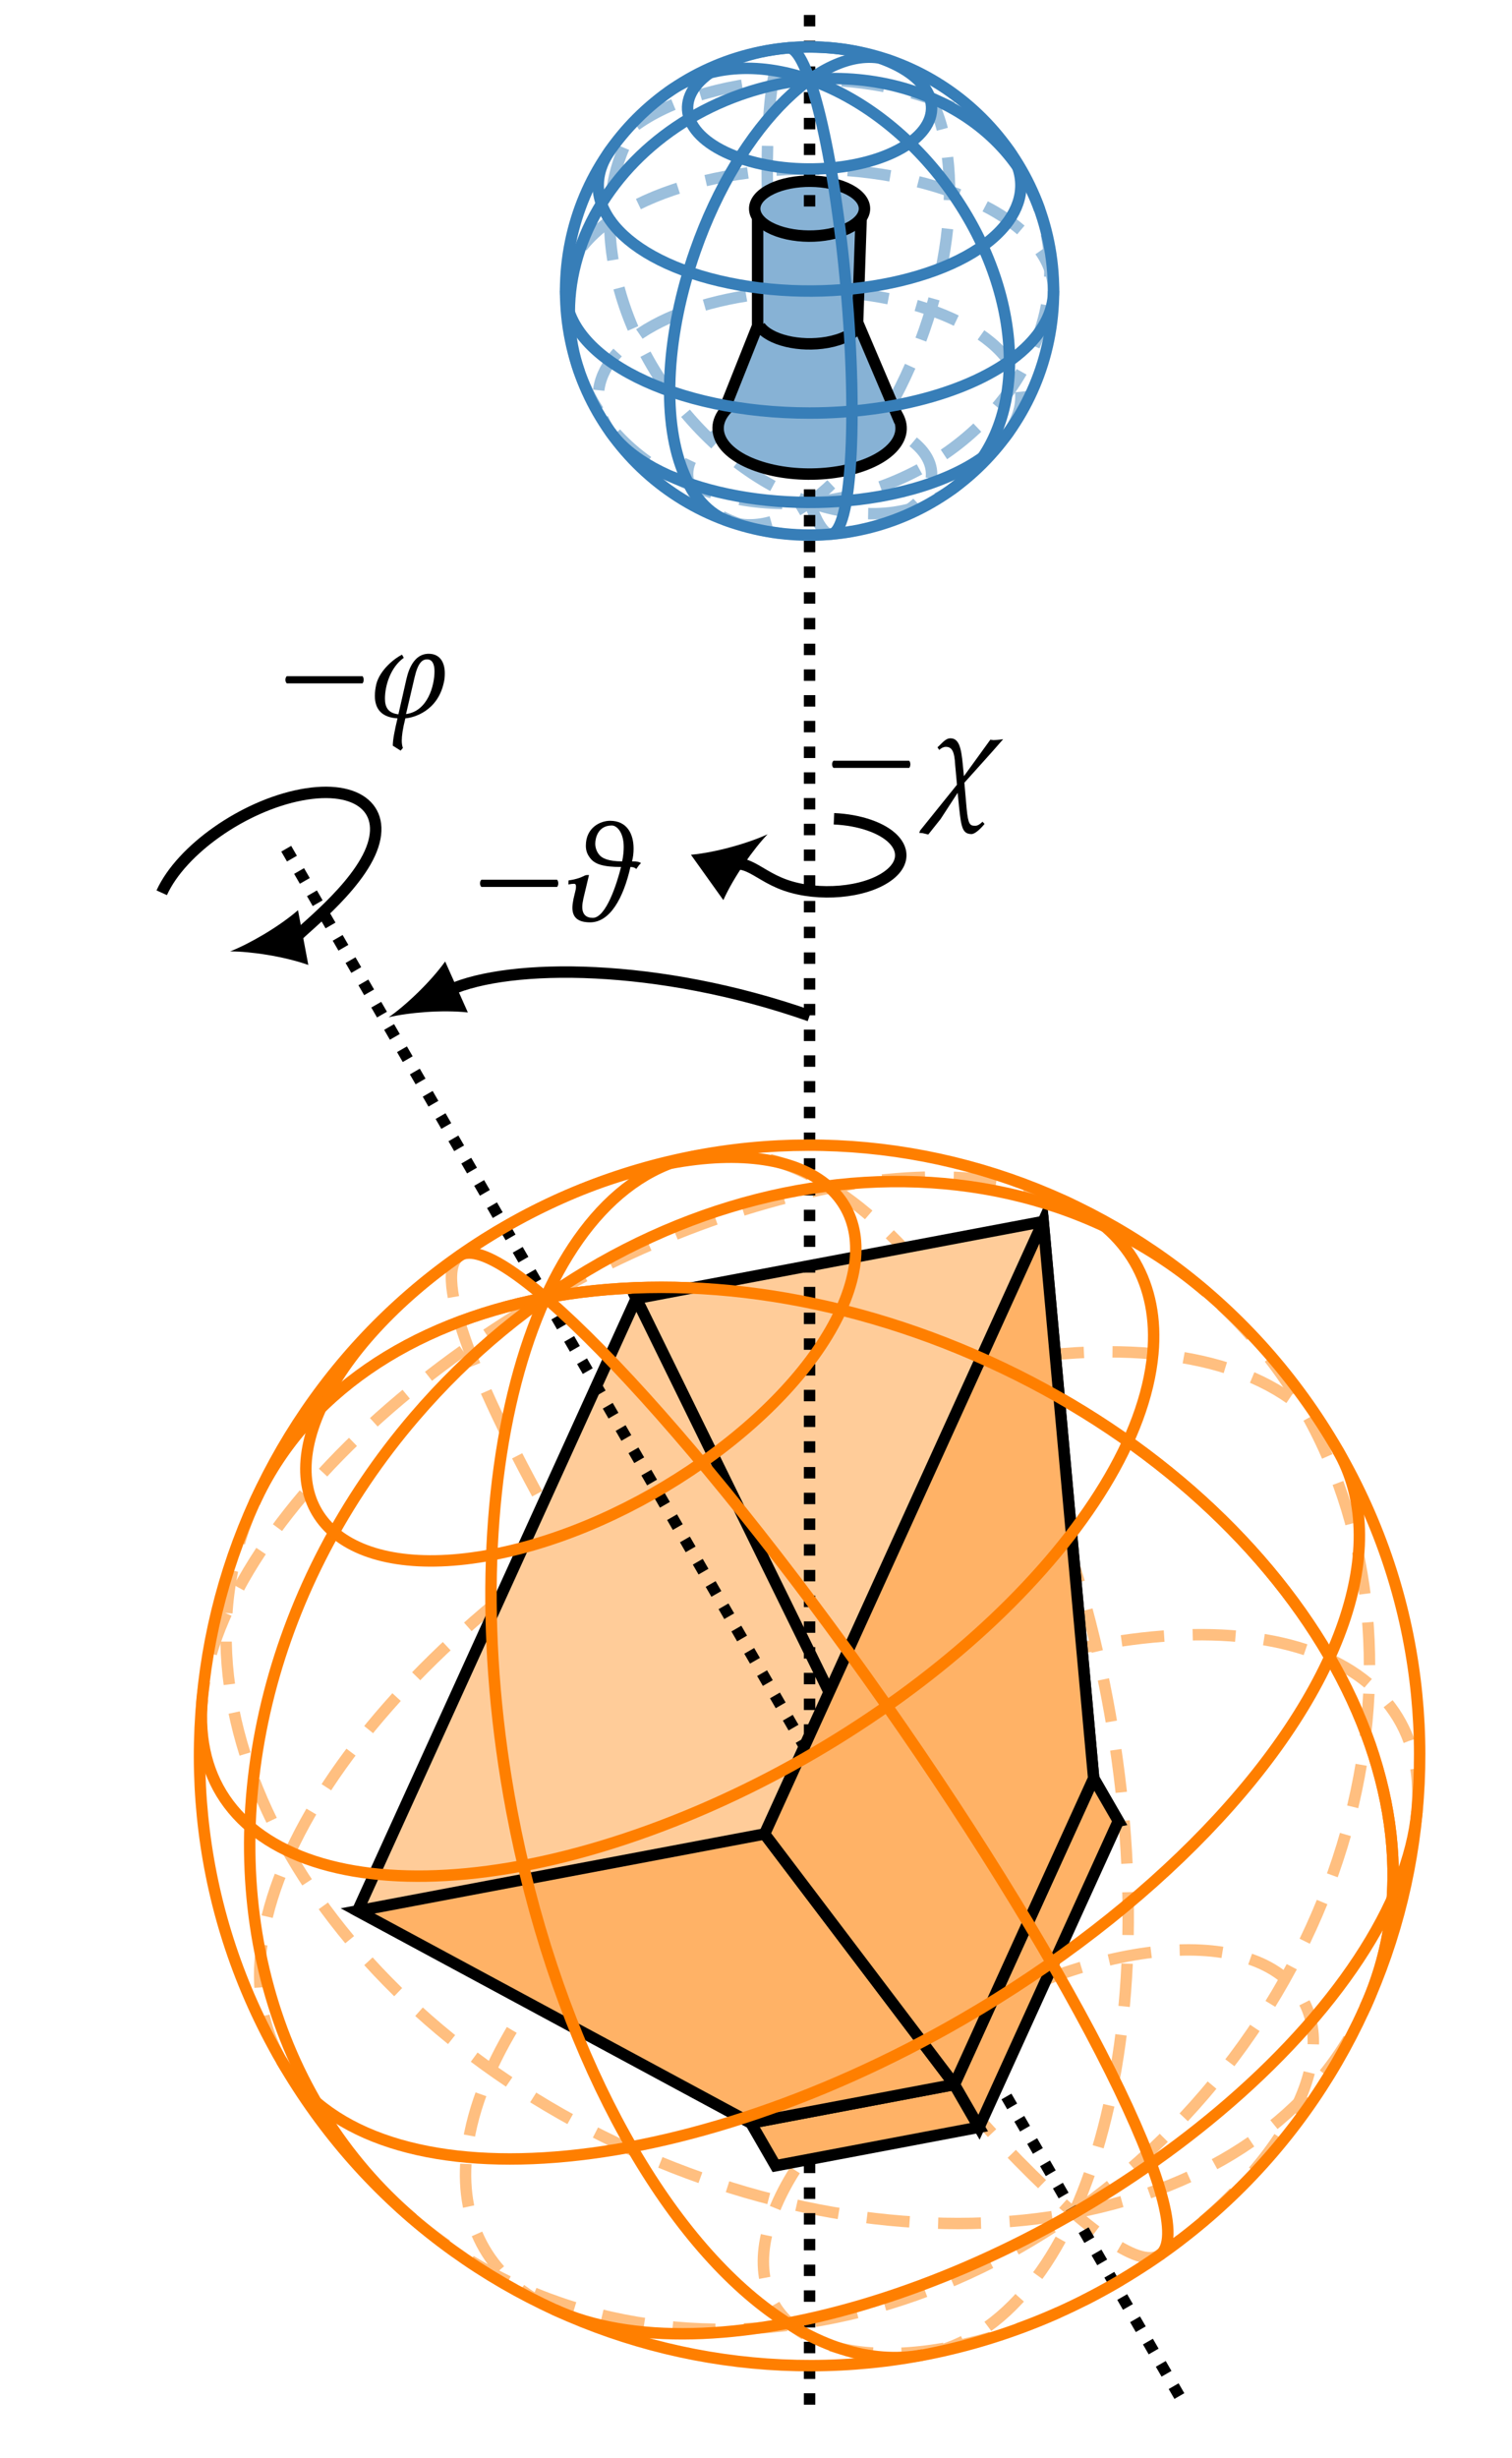 <?xml version="1.0" encoding="UTF-8"?>
<svg xmlns="http://www.w3.org/2000/svg" xmlns:xlink="http://www.w3.org/1999/xlink" width="105.398pt" height="171.294pt" viewBox="0 0 105.398 171.294" version="1.1">
<defs>
<g>
<symbol overflow="visible" id="glyph0-0">
<path style="stroke:none;" d="M 0 0 L 4.984 0 L 4.984 -6.953 L 0 -6.953 Z M 0.797 -0.5 L 2.5 -3.031 L 4.188 -0.5 Z M 0.5 -6.016 L 2.188 -3.484 L 0.5 -0.953 Z M 2.797 -3.484 L 4.484 -6.016 L 4.484 -0.953 Z M 2.5 -3.922 L 0.797 -6.453 L 4.188 -6.453 Z M 2.5 -3.922 "/>
</symbol>
<symbol overflow="visible" id="glyph0-1">
<path style="stroke:none;" d="M 0.594 -2.844 C 0.469 -2.719 0.469 -2.469 0.594 -2.344 L 5.875 -2.344 C 5.984 -2.469 5.984 -2.719 5.875 -2.844 Z M 0.594 -2.844 "/>
</symbol>
<symbol overflow="visible" id="glyph0-2">
<path style="stroke:none;" d="M 2.453 -0.203 L 3.047 -2.75 C 3.281 -3.766 3.578 -4.016 3.922 -4.016 C 4.281 -4.016 4.438 -3.688 4.438 -3.188 C 4.438 -2.219 3.984 -0.406 2.453 -0.203 Z M 2.297 -4.125 L 2.172 -4.344 C 1.688 -4.109 0.625 -3.297 0.375 -2.266 C 0.312 -1.969 0.281 -1.719 0.281 -1.469 C 0.281 -0.547 0.766 0.031 1.859 0.094 C 1.656 0.953 1.531 1.578 1.531 2 L 2.078 2.344 L 2.234 2.156 C 2.188 2.031 2.156 1.859 2.156 1.656 C 2.156 1.312 2.219 0.844 2.406 0.094 C 3.016 0.047 4.641 -0.422 5.078 -2.359 C 5.141 -2.609 5.156 -2.828 5.156 -3.047 C 5.156 -3.797 4.828 -4.406 4.031 -4.406 C 2.781 -4.406 2.516 -2.734 2.469 -2.594 L 1.922 -0.188 C 1.203 -0.266 0.984 -0.688 0.984 -1.281 C 0.984 -2.172 1.359 -3.453 2.297 -4.125 Z M 2.297 -4.125 "/>
</symbol>
<symbol overflow="visible" id="glyph0-3">
<path style="stroke:none;" d="M 3.234 -6.625 C 3.578 -6.625 4.062 -6.156 4.062 -5.125 C 4.062 -4.828 4.031 -4.5 3.953 -4.125 C 2.984 -4.125 2.562 -4.344 2.375 -4.562 C 2.156 -4.812 2.078 -5.109 2.078 -5.359 C 2.078 -5.719 2.25 -6.625 3.234 -6.625 Z M 1.422 -5.219 C 1.422 -4.906 1.5 -4.641 1.719 -4.359 C 2.031 -3.938 2.609 -3.734 3.875 -3.734 C 3.594 -2.594 2.828 -0.188 1.906 -0.188 C 1.453 -0.188 1.172 -0.422 1.172 -0.953 C 1.172 -1.109 1.203 -1.312 1.25 -1.531 L 1.641 -3.172 L 1.5 -3.172 C 1.281 -3.172 1.172 -2.938 0.219 -2.797 L 0.203 -2.516 C 0.375 -2.547 0.484 -2.562 0.594 -2.562 C 0.688 -2.562 0.734 -2.516 0.734 -2.375 C 0.734 -2.328 0.734 -2.234 0.703 -2.109 L 0.562 -1.516 C 0.516 -1.281 0.484 -1.078 0.484 -0.891 C 0.484 -0.203 0.891 0.125 1.719 0.125 C 3.094 0.125 4.031 -1.531 4.531 -3.734 C 4.734 -3.734 4.859 -3.672 4.938 -3.594 C 5.031 -3.734 5.141 -3.891 5.266 -4 C 5.156 -4.094 4.969 -4.125 4.641 -4.125 C 4.719 -4.422 4.75 -4.719 4.75 -5.016 C 4.75 -6.031 4.297 -6.953 3.109 -6.953 C 2.438 -6.953 1.422 -6.484 1.422 -5.219 Z M 1.422 -5.219 "/>
</symbol>
<symbol overflow="visible" id="glyph0-4">
<path style="stroke:none;" d="M 2.625 -2.547 L 2.75 -1.172 L 0.172 2.031 L 0.125 2.188 L 0.359 2.203 L 0.75 2.297 L 1.609 1.219 L 2.797 -0.609 L 2.906 0.469 C 3.047 1.797 3.141 2.266 3.766 2.266 C 4 2.266 4.375 1.922 4.672 1.562 L 4.531 1.406 C 4.375 1.562 4.203 1.688 4.031 1.688 C 3.656 1.688 3.531 1.625 3.422 0.469 L 3.266 -1.312 C 4.172 -2.328 5.078 -3.312 5.969 -4.344 C 5.969 -4.344 5.516 -4.281 5.297 -4.281 C 5.234 -4.281 5.078 -4.312 5.078 -4.312 L 3.234 -1.766 L 3.156 -2.578 C 3.047 -3.703 2.906 -4.406 2.297 -4.406 C 1.938 -4.406 1.719 -4.062 1.391 -3.781 L 1.516 -3.594 C 1.688 -3.766 1.875 -3.812 1.969 -3.812 C 2.406 -3.812 2.578 -3.484 2.625 -2.547 Z M 2.625 -2.547 "/>
</symbol>
</g>
<clipPath id="clip1">
  <path d="M 4 93 L 105.398 93 L 105.398 167 L 4 167 Z M 4 93 "/>
</clipPath>
<clipPath id="clip2">
  <path d="M 6 78 L 105.398 78 L 105.398 152 L 6 152 Z M 6 78 "/>
</clipPath>
<clipPath id="clip3">
  <path d="M 17 78 L 105.398 78 L 105.398 171.293 L 17 171.293 Z M 17 78 "/>
</clipPath>
<clipPath id="clip4">
  <path d="M 37 69 L 90 69 L 90 171.293 L 37 171.293 Z M 37 69 "/>
</clipPath>
<clipPath id="clip5">
  <path d="M 21 102 L 105.398 102 L 105.398 171.293 L 21 171.293 Z M 21 102 "/>
</clipPath>
<clipPath id="clip6">
  <path d="M 41 124 L 103 124 L 103 171.293 L 41 171.293 Z M 41 124 "/>
</clipPath>
<clipPath id="clip7">
  <path d="M 8 47 L 94 47 L 94 171.293 L 8 171.293 Z M 8 47 "/>
</clipPath>
<clipPath id="clip8">
  <path d="M 6 78 L 105.398 78 L 105.398 152 L 6 152 Z M 6 78 "/>
</clipPath>
<clipPath id="clip9">
  <path d="M 22 69 L 76 69 L 76 171.293 L 22 171.293 Z M 22 69 "/>
</clipPath>
<clipPath id="clip10">
  <path d="M 27 114 L 105.398 114 L 105.398 171.293 L 27 171.293 Z M 27 114 "/>
</clipPath>
<clipPath id="clip11">
  <path d="M 8 89 L 105.398 89 L 105.398 162 L 8 162 Z M 8 89 "/>
</clipPath>
<clipPath id="clip12">
  <path d="M 2 68 L 105.398 68 L 105.398 171.293 L 2 171.293 Z M 2 68 "/>
</clipPath>
</defs>
<g id="surface1">
<g clip-path="url(#clip1)" clip-rule="nonzero">
<path style="fill:none;stroke-width:0.797;stroke-linecap:butt;stroke-linejoin:miter;stroke:rgb(100%,74.901%,50%);stroke-opacity:1;stroke-dasharray:2.989,1.993;stroke-miterlimit:10;" d="M -38.697 17.612 C -45.599 2.452 -33.869 -17.724 -12.498 -27.454 C 8.877 -37.181 31.795 -32.774 38.698 -17.614 " transform="matrix(1,0,0,-1,56.435,122.331)"/>
</g>
<g clip-path="url(#clip2)" clip-rule="nonzero">
<path style="fill:none;stroke-width:0.797;stroke-linecap:butt;stroke-linejoin:miter;stroke:rgb(100%,49.805%,0%);stroke-opacity:1;stroke-miterlimit:10;" d="M 38.698 -17.614 C 45.6 -2.45 33.866 17.726 12.495 27.452 C -8.876 37.179 -31.798 32.772 -38.697 17.612 " transform="matrix(1,0,0,-1,56.435,122.331)"/>
</g>
<g clip-path="url(#clip3)" clip-rule="nonzero">
<path style="fill:none;stroke-width:0.797;stroke-linecap:butt;stroke-linejoin:miter;stroke:rgb(100%,74.901%,50%);stroke-opacity:1;stroke-dasharray:2.989,1.993;stroke-miterlimit:10;" d="M -27.654 -32.294 C -12.443 -45.321 12.268 -41.423 27.542 -23.587 C 42.815 -5.751 42.866 19.268 27.659 32.292 " transform="matrix(1,0,0,-1,56.435,122.331)"/>
</g>
<g clip-path="url(#clip4)" clip-rule="nonzero">
<path style="fill:none;stroke-width:0.797;stroke-linecap:butt;stroke-linejoin:miter;stroke:rgb(100%,74.901%,50%);stroke-opacity:1;stroke-dasharray:2.989,1.993;stroke-miterlimit:10;" d="M 7.901 -41.778 C 19.362 -39.61 25.116 -19.146 20.753 3.925 C 16.389 26.995 3.561 43.944 -7.896 41.776 " transform="matrix(1,0,0,-1,56.435,122.331)"/>
</g>
<path style="fill:none;stroke-width:0.797;stroke-linecap:butt;stroke-linejoin:miter;stroke:rgb(100%,74.901%,50%);stroke-opacity:1;stroke-dasharray:2.989,1.993;stroke-miterlimit:10;" d="M 24.413 -34.814 C 21.518 -36.841 8.245 -22.896 -5.236 -3.669 C -13.955 8.765 -21.017 20.96 -23.759 28.311 C -25.103 31.925 -25.33 34.167 -24.412 34.811 " transform="matrix(1,0,0,-1,56.435,122.331)"/>
<g clip-path="url(#clip5)" clip-rule="nonzero">
<path style="fill:none;stroke-width:0.797;stroke-linecap:butt;stroke-linejoin:miter;stroke:rgb(100%,74.901%,50%);stroke-opacity:1;stroke-dasharray:2.989,1.993;stroke-miterlimit:10;" d="M 42.338 -3.903 C 43.417 7.788 29.456 11.874 11.155 5.222 C -7.142 -1.427 -22.849 -16.298 -23.927 -27.989 C -24.372 -32.829 -22.205 -36.583 -17.79 -38.618 " transform="matrix(1,0,0,-1,56.435,122.331)"/>
</g>
<g clip-path="url(#clip6)" clip-rule="nonzero">
<path style="fill:none;stroke-width:0.797;stroke-linecap:butt;stroke-linejoin:miter;stroke:rgb(100%,74.901%,50%);stroke-opacity:1;stroke-dasharray:2.989,1.993;stroke-miterlimit:10;" d="M 9.741 -41.255 C 19.753 -39.364 30.647 -31.724 34.077 -24.192 C 37.502 -16.657 32.167 -12.087 22.151 -13.982 C 12.139 -15.872 1.245 -23.513 -2.185 -31.048 C -5.611 -38.579 -0.275 -43.149 9.741 -41.255 Z M 9.741 -41.255 " transform="matrix(1,0,0,-1,56.435,122.331)"/>
</g>
<path style="fill:none;stroke-width:0.797;stroke-linecap:butt;stroke-linejoin:miter;stroke:rgb(100%,74.901%,50%);stroke-opacity:1;stroke-dasharray:2.989,1.993;stroke-miterlimit:10;" d="M 36.819 21.261 C 30.948 31.429 9.702 30.151 -10.634 18.409 C -30.966 6.667 -42.689 -11.095 -36.822 -21.259 " transform="matrix(1,0,0,-1,56.435,122.331)"/>
<path style="fill:none;stroke-width:0.797;stroke-linecap:butt;stroke-linejoin:miter;stroke:rgb(100%,74.901%,50%);stroke-opacity:1;stroke-dasharray:2.989,1.993;stroke-miterlimit:10;" d="M 17.788 38.62 C 7.12 43.53 -13.611 37.358 -28.521 24.839 C -36.669 17.991 -41.751 10.296 -42.341 3.901 " transform="matrix(1,0,0,-1,56.435,122.331)"/>
<path style="fill-rule:nonzero;fill:rgb(100%,79.921%,59.999%);fill-opacity:1;stroke-width:0.797;stroke-linecap:butt;stroke-linejoin:miter;stroke:rgb(0%,0%,0%);stroke-opacity:1;stroke-miterlimit:10;" d="M 19.803 -1.595 L 5.62 -4.278 L -12.087 31.843 L 16.284 37.206 Z M 19.803 -1.595 " transform="matrix(1,0,0,-1,56.435,122.331)"/>
<path style="fill-rule:nonzero;fill:rgb(100%,79.921%,59.999%);fill-opacity:1;stroke-width:0.797;stroke-linecap:butt;stroke-linejoin:miter;stroke:rgb(0%,0%,0%);stroke-opacity:1;stroke-miterlimit:10;" d="M 5.62 -4.278 L -4.091 -25.618 L -31.509 -10.837 L -12.087 31.843 Z M 5.62 -4.278 " transform="matrix(1,0,0,-1,56.435,122.331)"/>
<g clip-path="url(#clip7)" clip-rule="nonzero">
<path style="fill:none;stroke-width:0.797;stroke-linecap:butt;stroke-linejoin:miter;stroke:rgb(0%,0%,0%);stroke-opacity:1;stroke-dasharray:0.797,0.996;stroke-miterlimit:10;" d="M 25.776 -44.646 L -36.826 63.78 " transform="matrix(1,0,0,-1,56.435,122.331)"/>
</g>
<path style="fill:none;stroke-width:0.797;stroke-linecap:butt;stroke-linejoin:miter;stroke:rgb(60.785%,74.706%,86.078%);stroke-opacity:1;stroke-dasharray:2.989,1.993;stroke-miterlimit:10;" d="M -9.884 115.89 C -15.306 112.019 -15.279 102.683 -9.818 95.038 C -4.361 87.394 4.46 84.335 9.881 88.21 " transform="matrix(1,0,0,-1,56.435,122.331)"/>
<path style="fill:none;stroke-width:0.797;stroke-linecap:butt;stroke-linejoin:miter;stroke:rgb(60.785%,74.706%,86.078%);stroke-opacity:1;stroke-dasharray:2.989,1.993;stroke-miterlimit:10;" d="M -16.04 96.394 C -13.376 88.839 -4.033 85.245 4.823 88.37 C 13.682 91.495 18.702 100.151 16.038 107.706 " transform="matrix(1,0,0,-1,56.435,122.331)"/>
<path style="fill:none;stroke-width:0.797;stroke-linecap:butt;stroke-linejoin:miter;stroke:rgb(60.785%,74.706%,86.078%);stroke-opacity:1;stroke-dasharray:2.989,1.993;stroke-miterlimit:10;" d="M -5.619 85.999 C -1.216 84.456 4.87 90.394 7.975 99.261 C 11.077 108.124 10.022 116.561 5.62 118.101 " transform="matrix(1,0,0,-1,56.435,122.331)"/>
<path style="fill:none;stroke-width:0.797;stroke-linecap:butt;stroke-linejoin:miter;stroke:rgb(60.785%,74.706%,86.078%);stroke-opacity:1;stroke-dasharray:2.989,1.993;stroke-miterlimit:10;" d="M 1.495 85.108 C 0.088 84.983 -1.724 92.468 -2.548 101.823 C -3.08 107.878 -3.087 113.515 -2.568 116.608 C -2.31 118.132 -1.939 118.952 -1.494 118.991 " transform="matrix(1,0,0,-1,56.435,122.331)"/>
<path style="fill:none;stroke-width:0.797;stroke-linecap:butt;stroke-linejoin:miter;stroke:rgb(60.785%,74.706%,86.078%);stroke-opacity:1;stroke-dasharray:2.989,1.993;stroke-miterlimit:10;" d="M 13.885 92.229 C 16.596 96.065 12.577 100.272 4.909 101.628 C -2.759 102.983 -11.173 100.976 -13.888 97.14 C -15.009 95.55 -15.009 93.815 -13.888 92.229 " transform="matrix(1,0,0,-1,56.435,122.331)"/>
<path style="fill:none;stroke-width:0.797;stroke-linecap:butt;stroke-linejoin:miter;stroke:rgb(60.785%,74.706%,86.078%);stroke-opacity:1;stroke-dasharray:2.989,1.993;stroke-miterlimit:10;" d="M -4.876 85.808 C -1.029 84.464 4.272 84.929 6.967 86.854 C 9.659 88.776 8.725 91.429 4.878 92.776 C 1.03 94.124 -4.271 93.655 -6.966 91.733 C -9.662 89.808 -8.724 87.155 -4.876 85.808 Z M -4.876 85.808 " transform="matrix(1,0,0,-1,56.435,122.331)"/>
<path style="fill:none;stroke-width:0.797;stroke-linecap:butt;stroke-linejoin:miter;stroke:rgb(60.785%,74.706%,86.078%);stroke-opacity:1;stroke-dasharray:2.989,1.993;stroke-miterlimit:10;" d="M 17.006 102.05 C 17.006 106.745 9.389 110.554 -0.001 110.554 C -9.392 110.554 -17.009 106.745 -17.009 102.05 " transform="matrix(1,0,0,-1,56.435,122.331)"/>
<path style="fill:none;stroke-width:0.797;stroke-linecap:butt;stroke-linejoin:miter;stroke:rgb(60.785%,74.706%,86.078%);stroke-opacity:1;stroke-dasharray:2.989,1.993;stroke-miterlimit:10;" d="M 13.885 111.87 C 11.174 115.706 2.756 117.714 -4.912 116.358 C -9.103 115.616 -12.404 113.968 -13.888 111.87 " transform="matrix(1,0,0,-1,56.435,122.331)"/>
<path style="fill:none;stroke-width:0.797;stroke-linecap:butt;stroke-linejoin:miter;stroke:rgb(0%,0%,0%);stroke-opacity:1;stroke-dasharray:0.797,0.996;stroke-miterlimit:10;" d="M -0.001 -45.247 L -0.001 102.05 " transform="matrix(1,0,0,-1,56.435,122.331)"/>
<path style="fill-rule:nonzero;fill:rgb(52.942%,69.646%,83.295%);fill-opacity:1;stroke-width:0.797;stroke-linecap:butt;stroke-linejoin:miter;stroke:rgb(0%,0%,0%);stroke-opacity:1;stroke-miterlimit:10;" d="M -3.658 89.87 C -0.771 88.858 3.206 89.21 5.225 90.651 C 7.245 92.097 6.545 94.085 3.659 95.093 C 0.772 96.104 -3.205 95.753 -5.224 94.311 C -7.244 92.87 -6.544 90.878 -3.658 89.87 Z M -3.658 89.87 " transform="matrix(1,0,0,-1,56.435,122.331)"/>
<path style=" stroke:none;fill-rule:nonzero;fill:rgb(52.942%,69.646%,83.295%);fill-opacity:1;" d="M 60.059 14.316 L 59.781 22.469 L 62.719 29.367 L 50.441 28.664 L 52.812 22.711 L 52.812 15.199 Z M 60.059 14.316 "/>
<path style="fill:none;stroke-width:0.797;stroke-linecap:butt;stroke-linejoin:miter;stroke:rgb(0%,0%,0%);stroke-opacity:1;stroke-miterlimit:10;" d="M -5.994 93.667 L -3.623 99.62 L -3.623 107.132 " transform="matrix(1,0,0,-1,56.435,122.331)"/>
<path style="fill:none;stroke-width:0.797;stroke-linecap:butt;stroke-linejoin:miter;stroke:rgb(0%,0%,0%);stroke-opacity:1;stroke-miterlimit:10;" d="M 3.624 108.015 L 3.346 99.862 L 6.284 92.964 " transform="matrix(1,0,0,-1,56.435,122.331)"/>
<path style="fill-rule:nonzero;fill:rgb(52.942%,69.646%,83.295%);fill-opacity:1;stroke-width:0.797;stroke-linecap:butt;stroke-linejoin:miter;stroke:rgb(0%,0%,0%);stroke-opacity:1;stroke-miterlimit:10;" d="M -2.197 106.222 C -0.462 105.616 1.92 105.827 3.135 106.694 C 4.346 107.558 3.924 108.753 2.194 109.358 C 0.463 109.964 -1.923 109.753 -3.134 108.886 C -4.345 108.022 -3.927 106.827 -2.197 106.222 Z M -2.197 106.222 " transform="matrix(1,0,0,-1,56.435,122.331)"/>
<path style="fill:none;stroke-width:0.797;stroke-linecap:butt;stroke-linejoin:miter;stroke:rgb(0%,0%,0%);stroke-opacity:1;stroke-miterlimit:10;" d="M -3.47 99.593 C -2.794 98.636 -0.689 98.132 1.229 98.472 C 2.276 98.659 3.1 99.069 3.471 99.593 " transform="matrix(1,0,0,-1,56.435,122.331)"/>
<path style="fill:none;stroke-width:0.797;stroke-linecap:butt;stroke-linejoin:miter;stroke:rgb(0%,0%,0%);stroke-opacity:1;stroke-dasharray:0.797,0.996;stroke-miterlimit:10;" d="M -0.001 107.94 L -0.001 121.936 " transform="matrix(1,0,0,-1,56.435,122.331)"/>
<path style="fill:none;stroke-width:0.797;stroke-linecap:butt;stroke-linejoin:miter;stroke:rgb(21.57%,49.413%,72.156%);stroke-opacity:1;stroke-miterlimit:10;" d="M 9.881 88.21 C 15.307 92.081 15.276 101.417 9.819 109.061 C 4.362 116.706 -4.458 119.765 -9.884 115.89 " transform="matrix(1,0,0,-1,56.435,122.331)"/>
<path style="fill:none;stroke-width:0.797;stroke-linecap:butt;stroke-linejoin:miter;stroke:rgb(21.57%,49.413%,72.156%);stroke-opacity:1;stroke-miterlimit:10;" d="M 16.038 107.706 C 13.377 115.261 4.038 118.854 -4.822 115.729 C -10.552 113.71 -14.931 109.233 -16.302 103.991 C -16.978 101.417 -16.884 98.796 -16.04 96.394 " transform="matrix(1,0,0,-1,56.435,122.331)"/>
<path style="fill:none;stroke-width:0.797;stroke-linecap:butt;stroke-linejoin:miter;stroke:rgb(21.57%,49.413%,72.156%);stroke-opacity:1;stroke-miterlimit:10;" d="M 5.62 118.101 C 1.217 119.644 -4.869 113.706 -7.974 104.843 C -9.982 99.108 -10.318 93.276 -8.853 89.546 C -8.134 87.71 -7.017 86.487 -5.619 85.999 " transform="matrix(1,0,0,-1,56.435,122.331)"/>
<path style="fill:none;stroke-width:0.797;stroke-linecap:butt;stroke-linejoin:miter;stroke:rgb(21.57%,49.413%,72.156%);stroke-opacity:1;stroke-miterlimit:10;" d="M -1.494 118.991 C -0.087 119.116 1.721 111.632 2.549 102.272 C 3.374 92.917 2.901 85.233 1.495 85.108 " transform="matrix(1,0,0,-1,56.435,122.331)"/>
<path style="fill:none;stroke-width:0.797;stroke-linecap:butt;stroke-linejoin:miter;stroke:rgb(21.57%,49.413%,72.156%);stroke-opacity:1;stroke-miterlimit:10;" d="M -13.884 92.229 C -11.173 88.394 -2.759 86.386 4.909 87.741 C 9.104 88.483 12.405 90.132 13.885 92.229 " transform="matrix(1,0,0,-1,56.435,122.331)"/>
<path style="fill:none;stroke-width:0.797;stroke-linecap:butt;stroke-linejoin:miter;stroke:rgb(21.57%,49.413%,72.156%);stroke-opacity:1;stroke-miterlimit:10;" d="M -17.009 102.05 C -17.009 97.354 -9.392 93.546 -0.001 93.546 C 6.077 93.546 11.69 95.167 14.729 97.796 C 16.221 99.089 17.006 100.558 17.006 102.05 " transform="matrix(1,0,0,-1,56.435,122.331)"/>
<path style="fill:none;stroke-width:0.797;stroke-linecap:butt;stroke-linejoin:miter;stroke:rgb(21.57%,49.413%,72.156%);stroke-opacity:1;stroke-miterlimit:10;" d="M -13.888 111.87 C -16.599 108.034 -12.58 103.827 -4.908 102.472 C 2.76 101.116 11.174 103.124 13.885 106.96 C 15.01 108.55 15.01 110.284 13.885 111.87 " transform="matrix(1,0,0,-1,56.435,122.331)"/>
<path style="fill:none;stroke-width:0.797;stroke-linecap:butt;stroke-linejoin:miter;stroke:rgb(21.57%,49.413%,72.156%);stroke-opacity:1;stroke-miterlimit:10;" d="M -4.876 111.323 C -1.029 109.976 4.272 110.444 6.967 112.366 C 9.659 114.292 8.725 116.944 4.878 118.288 C 1.03 119.636 -4.271 119.171 -6.966 117.245 C -9.662 115.323 -8.724 112.671 -4.876 111.323 Z M -4.876 111.323 " transform="matrix(1,0,0,-1,56.435,122.331)"/>
<path style="fill:none;stroke-width:0.797;stroke-linecap:butt;stroke-linejoin:miter;stroke:rgb(21.57%,49.413%,72.156%);stroke-opacity:1;stroke-miterlimit:10;" d="M 17.006 102.05 C 17.006 111.444 9.393 119.058 -0.001 119.058 C -9.392 119.058 -17.009 111.444 -17.009 102.05 C -17.009 92.655 -9.392 85.042 -0.001 85.042 C 9.393 85.042 17.006 92.655 17.006 102.05 Z M 17.006 102.05 " transform="matrix(1,0,0,-1,56.435,122.331)"/>
<path style="fill-rule:nonzero;fill:rgb(100%,69.881%,39.999%);fill-opacity:1;stroke-width:0.797;stroke-linecap:butt;stroke-linejoin:miter;stroke:rgb(0%,0%,0%);stroke-opacity:1;stroke-miterlimit:10;" d="M 10.092 -22.935 L -4.091 -25.618 L -2.373 -28.595 L 11.811 -25.911 Z M 10.092 -22.935 " transform="matrix(1,0,0,-1,56.435,122.331)"/>
<path style="fill-rule:nonzero;fill:rgb(100%,69.881%,39.999%);fill-opacity:1;stroke-width:0.797;stroke-linecap:butt;stroke-linejoin:miter;stroke:rgb(0%,0%,0%);stroke-opacity:1;stroke-miterlimit:10;" d="M 10.092 -22.935 L -4.091 -25.618 L -31.509 -10.837 L -3.138 -5.474 Z M 10.092 -22.935 " transform="matrix(1,0,0,-1,56.435,122.331)"/>
<path style="fill-rule:nonzero;fill:rgb(100%,69.881%,39.999%);fill-opacity:1;stroke-width:0.797;stroke-linecap:butt;stroke-linejoin:miter;stroke:rgb(0%,0%,0%);stroke-opacity:1;stroke-miterlimit:10;" d="M 21.522 -4.571 L 7.338 -7.255 L 5.62 -4.278 L 19.803 -1.595 Z M 21.522 -4.571 " transform="matrix(1,0,0,-1,56.435,122.331)"/>
<path style="fill-rule:nonzero;fill:rgb(100%,69.881%,39.999%);fill-opacity:1;stroke-width:0.797;stroke-linecap:butt;stroke-linejoin:miter;stroke:rgb(0%,0%,0%);stroke-opacity:1;stroke-miterlimit:10;" d="M 21.522 -4.571 L 19.803 -1.595 L 10.092 -22.935 L 11.811 -25.911 Z M 21.522 -4.571 " transform="matrix(1,0,0,-1,56.435,122.331)"/>
<path style="fill-rule:nonzero;fill:rgb(100%,69.881%,39.999%);fill-opacity:1;stroke-width:0.797;stroke-linecap:butt;stroke-linejoin:miter;stroke:rgb(0%,0%,0%);stroke-opacity:1;stroke-miterlimit:10;" d="M 19.803 -1.595 L 16.284 37.206 L -3.138 -5.474 L 10.092 -22.935 Z M 19.803 -1.595 " transform="matrix(1,0,0,-1,56.435,122.331)"/>
<g clip-path="url(#clip8)" clip-rule="nonzero">
<path style="fill:none;stroke-width:0.797;stroke-linecap:butt;stroke-linejoin:miter;stroke:rgb(100%,49.805%,0%);stroke-opacity:1;stroke-miterlimit:10;" d="M 38.698 -17.614 C 45.6 -2.45 33.866 17.726 12.495 27.452 C -8.876 37.179 -31.798 32.772 -38.697 17.612 " transform="matrix(1,0,0,-1,56.435,122.331)"/>
</g>
<path style="fill:none;stroke-width:0.797;stroke-linecap:butt;stroke-linejoin:miter;stroke:rgb(100%,49.805%,0%);stroke-opacity:1;stroke-miterlimit:10;" d="M 27.659 32.292 C 12.448 45.319 -12.267 41.425 -27.54 23.589 C -37.419 12.054 -41.302 -3.107 -37.72 -16.173 C -35.962 -22.591 -32.49 -28.153 -27.654 -32.294 " transform="matrix(1,0,0,-1,56.435,122.331)"/>
<g clip-path="url(#clip9)" clip-rule="nonzero">
<path style="fill:none;stroke-width:0.797;stroke-linecap:butt;stroke-linejoin:miter;stroke:rgb(100%,49.805%,0%);stroke-opacity:1;stroke-miterlimit:10;" d="M -7.896 41.776 C -19.361 39.612 -25.115 19.151 -20.751 -3.923 C -17.931 -18.845 -11.369 -31.892 -3.537 -38.142 C 0.311 -41.212 4.256 -42.466 7.901 -41.778 " transform="matrix(1,0,0,-1,56.435,122.331)"/>
</g>
<path style="fill:none;stroke-width:0.797;stroke-linecap:butt;stroke-linejoin:miter;stroke:rgb(100%,49.805%,0%);stroke-opacity:1;stroke-miterlimit:10;" d="M -24.412 34.811 C -21.517 36.839 -8.244 22.893 5.237 3.671 C 18.717 -15.552 27.303 -32.786 24.413 -34.814 " transform="matrix(1,0,0,-1,56.435,122.331)"/>
<g clip-path="url(#clip10)" clip-rule="nonzero">
<path style="fill:none;stroke-width:0.797;stroke-linecap:butt;stroke-linejoin:miter;stroke:rgb(100%,49.805%,0%);stroke-opacity:1;stroke-miterlimit:10;" d="M -17.79 -38.618 C -7.122 -43.532 13.608 -37.36 28.514 -24.841 C 36.667 -17.993 41.752 -10.294 42.338 -3.903 " transform="matrix(1,0,0,-1,56.435,122.331)"/>
</g>
<g clip-path="url(#clip11)" clip-rule="nonzero">
<path style="fill:none;stroke-width:0.797;stroke-linecap:butt;stroke-linejoin:miter;stroke:rgb(100%,49.805%,0%);stroke-opacity:1;stroke-miterlimit:10;" d="M -36.822 -21.259 C -30.951 -31.427 -9.708 -30.153 10.627 -18.411 C 23.784 -10.817 33.917 -0.286 37.206 9.206 C 38.819 13.87 38.686 18.03 36.819 21.261 " transform="matrix(1,0,0,-1,56.435,122.331)"/>
</g>
<path style="fill:none;stroke-width:0.797;stroke-linecap:butt;stroke-linejoin:miter;stroke:rgb(100%,49.805%,0%);stroke-opacity:1;stroke-miterlimit:10;" d="M -42.337 3.901 C -43.415 -7.79 -29.455 -11.876 -11.158 -5.224 C 7.143 1.429 22.85 16.3 23.928 27.987 C 24.374 32.831 22.206 36.585 17.788 38.62 " transform="matrix(1,0,0,-1,56.435,122.331)"/>
<path style="fill:none;stroke-width:0.797;stroke-linecap:butt;stroke-linejoin:miter;stroke:rgb(100%,49.805%,0%);stroke-opacity:1;stroke-miterlimit:10;" d="M -22.154 13.979 C -12.138 15.874 -1.244 23.515 2.186 31.046 C 5.612 38.577 0.272 43.151 -9.74 41.257 C -19.751 39.362 -30.65 31.722 -34.076 24.19 C -37.505 16.659 -32.165 12.089 -22.154 13.979 Z M -22.154 13.979 " transform="matrix(1,0,0,-1,56.435,122.331)"/>
<g clip-path="url(#clip12)" clip-rule="nonzero">
<path style="fill:none;stroke-width:0.797;stroke-linecap:butt;stroke-linejoin:miter;stroke:rgb(100%,49.805%,0%);stroke-opacity:1;stroke-miterlimit:10;" d="M 36.823 21.261 C 25.081 41.597 -0.923 48.565 -21.259 36.823 C -41.599 25.081 -48.564 -0.923 -36.822 -21.259 C -25.08 -41.599 0.924 -48.564 21.26 -36.821 C 41.596 -25.083 48.565 0.925 36.823 21.261 Z M 36.823 21.261 " transform="matrix(1,0,0,-1,56.435,122.331)"/>
</g>
<path style="fill:none;stroke-width:0.797;stroke-linecap:butt;stroke-linejoin:miter;stroke:rgb(0%,0%,0%);stroke-opacity:1;stroke-miterlimit:10;" d="M -35.81 56.897 C -36.388 56.788 -32.029 59.843 -30.658 62.854 C -29.29 65.87 -31.423 67.698 -35.427 66.94 C -39.435 66.183 -43.79 63.128 -45.162 60.116 " transform="matrix(1,0,0,-1,56.435,122.331)"/>
<path style=" stroke:none;fill-rule:nonzero;fill:rgb(0%,0%,0%);fill-opacity:1;" d="M 16.043 66.301 C 17.449 66.297 19.797 66.645 21.492 67.246 L 20.773 63.43 C 19.414 64.609 17.352 65.789 16.043 66.301 "/>
<g style="fill:rgb(0%,0%,0%);fill-opacity:1;">
  <use xlink:href="#glyph0-1" x="19.395" y="49.966"/>
</g>
<g style="fill:rgb(0%,0%,0%);fill-opacity:1;">
  <use xlink:href="#glyph0-2" x="25.85" y="49.966"/>
</g>
<path style="fill:none;stroke-width:0.797;stroke-linecap:butt;stroke-linejoin:miter;stroke:rgb(0%,0%,0%);stroke-opacity:1;stroke-miterlimit:10;" d="M -0.001 51.546 C -10.587 55.253 -20.888 55.214 -25.083 53.339 " transform="matrix(1,0,0,-1,56.435,122.331)"/>
<path style=" stroke:none;fill-rule:nonzero;fill:rgb(0%,0%,0%);fill-opacity:1;" d="M 27.094 70.891 C 28.461 70.566 30.824 70.359 32.613 70.555 L 31.031 67.004 C 29.98 68.469 28.25 70.09 27.094 70.891 "/>
<g style="fill:rgb(0%,0%,0%);fill-opacity:1;">
  <use xlink:href="#glyph0-1" x="32.96" y="64.152"/>
</g>
<g style="fill:rgb(0%,0%,0%);fill-opacity:1;">
  <use xlink:href="#glyph0-3" x="39.416" y="64.152"/>
</g>
<path style="fill:none;stroke-width:0.797;stroke-linecap:butt;stroke-linejoin:miter;stroke:rgb(0%,0%,0%);stroke-opacity:1;stroke-miterlimit:10;" d="M -6.72 61.483 C -4.54 63.038 -3.982 61.448 -1.673 60.64 C 0.635 59.835 3.815 60.112 5.432 61.269 C 7.049 62.421 6.487 64.011 4.178 64.819 C 3.444 65.077 2.588 65.233 1.698 65.272 " transform="matrix(1,0,0,-1,56.435,122.331)"/>
<path style=" stroke:none;fill-rule:nonzero;fill:rgb(0%,0%,0%);fill-opacity:1;" d="M 53.508 58.137 C 52.234 58.73 49.957 59.402 48.164 59.566 L 50.422 62.727 C 51.16 61.086 52.535 59.152 53.508 58.137 "/>
<g style="fill:rgb(0%,0%,0%);fill-opacity:1;">
  <use xlink:href="#glyph0-1" x="57.503" y="55.858"/>
</g>
<g style="fill:rgb(0%,0%,0%);fill-opacity:1;">
  <use xlink:href="#glyph0-4" x="63.958" y="55.858"/>
</g>
</g>
</svg>
